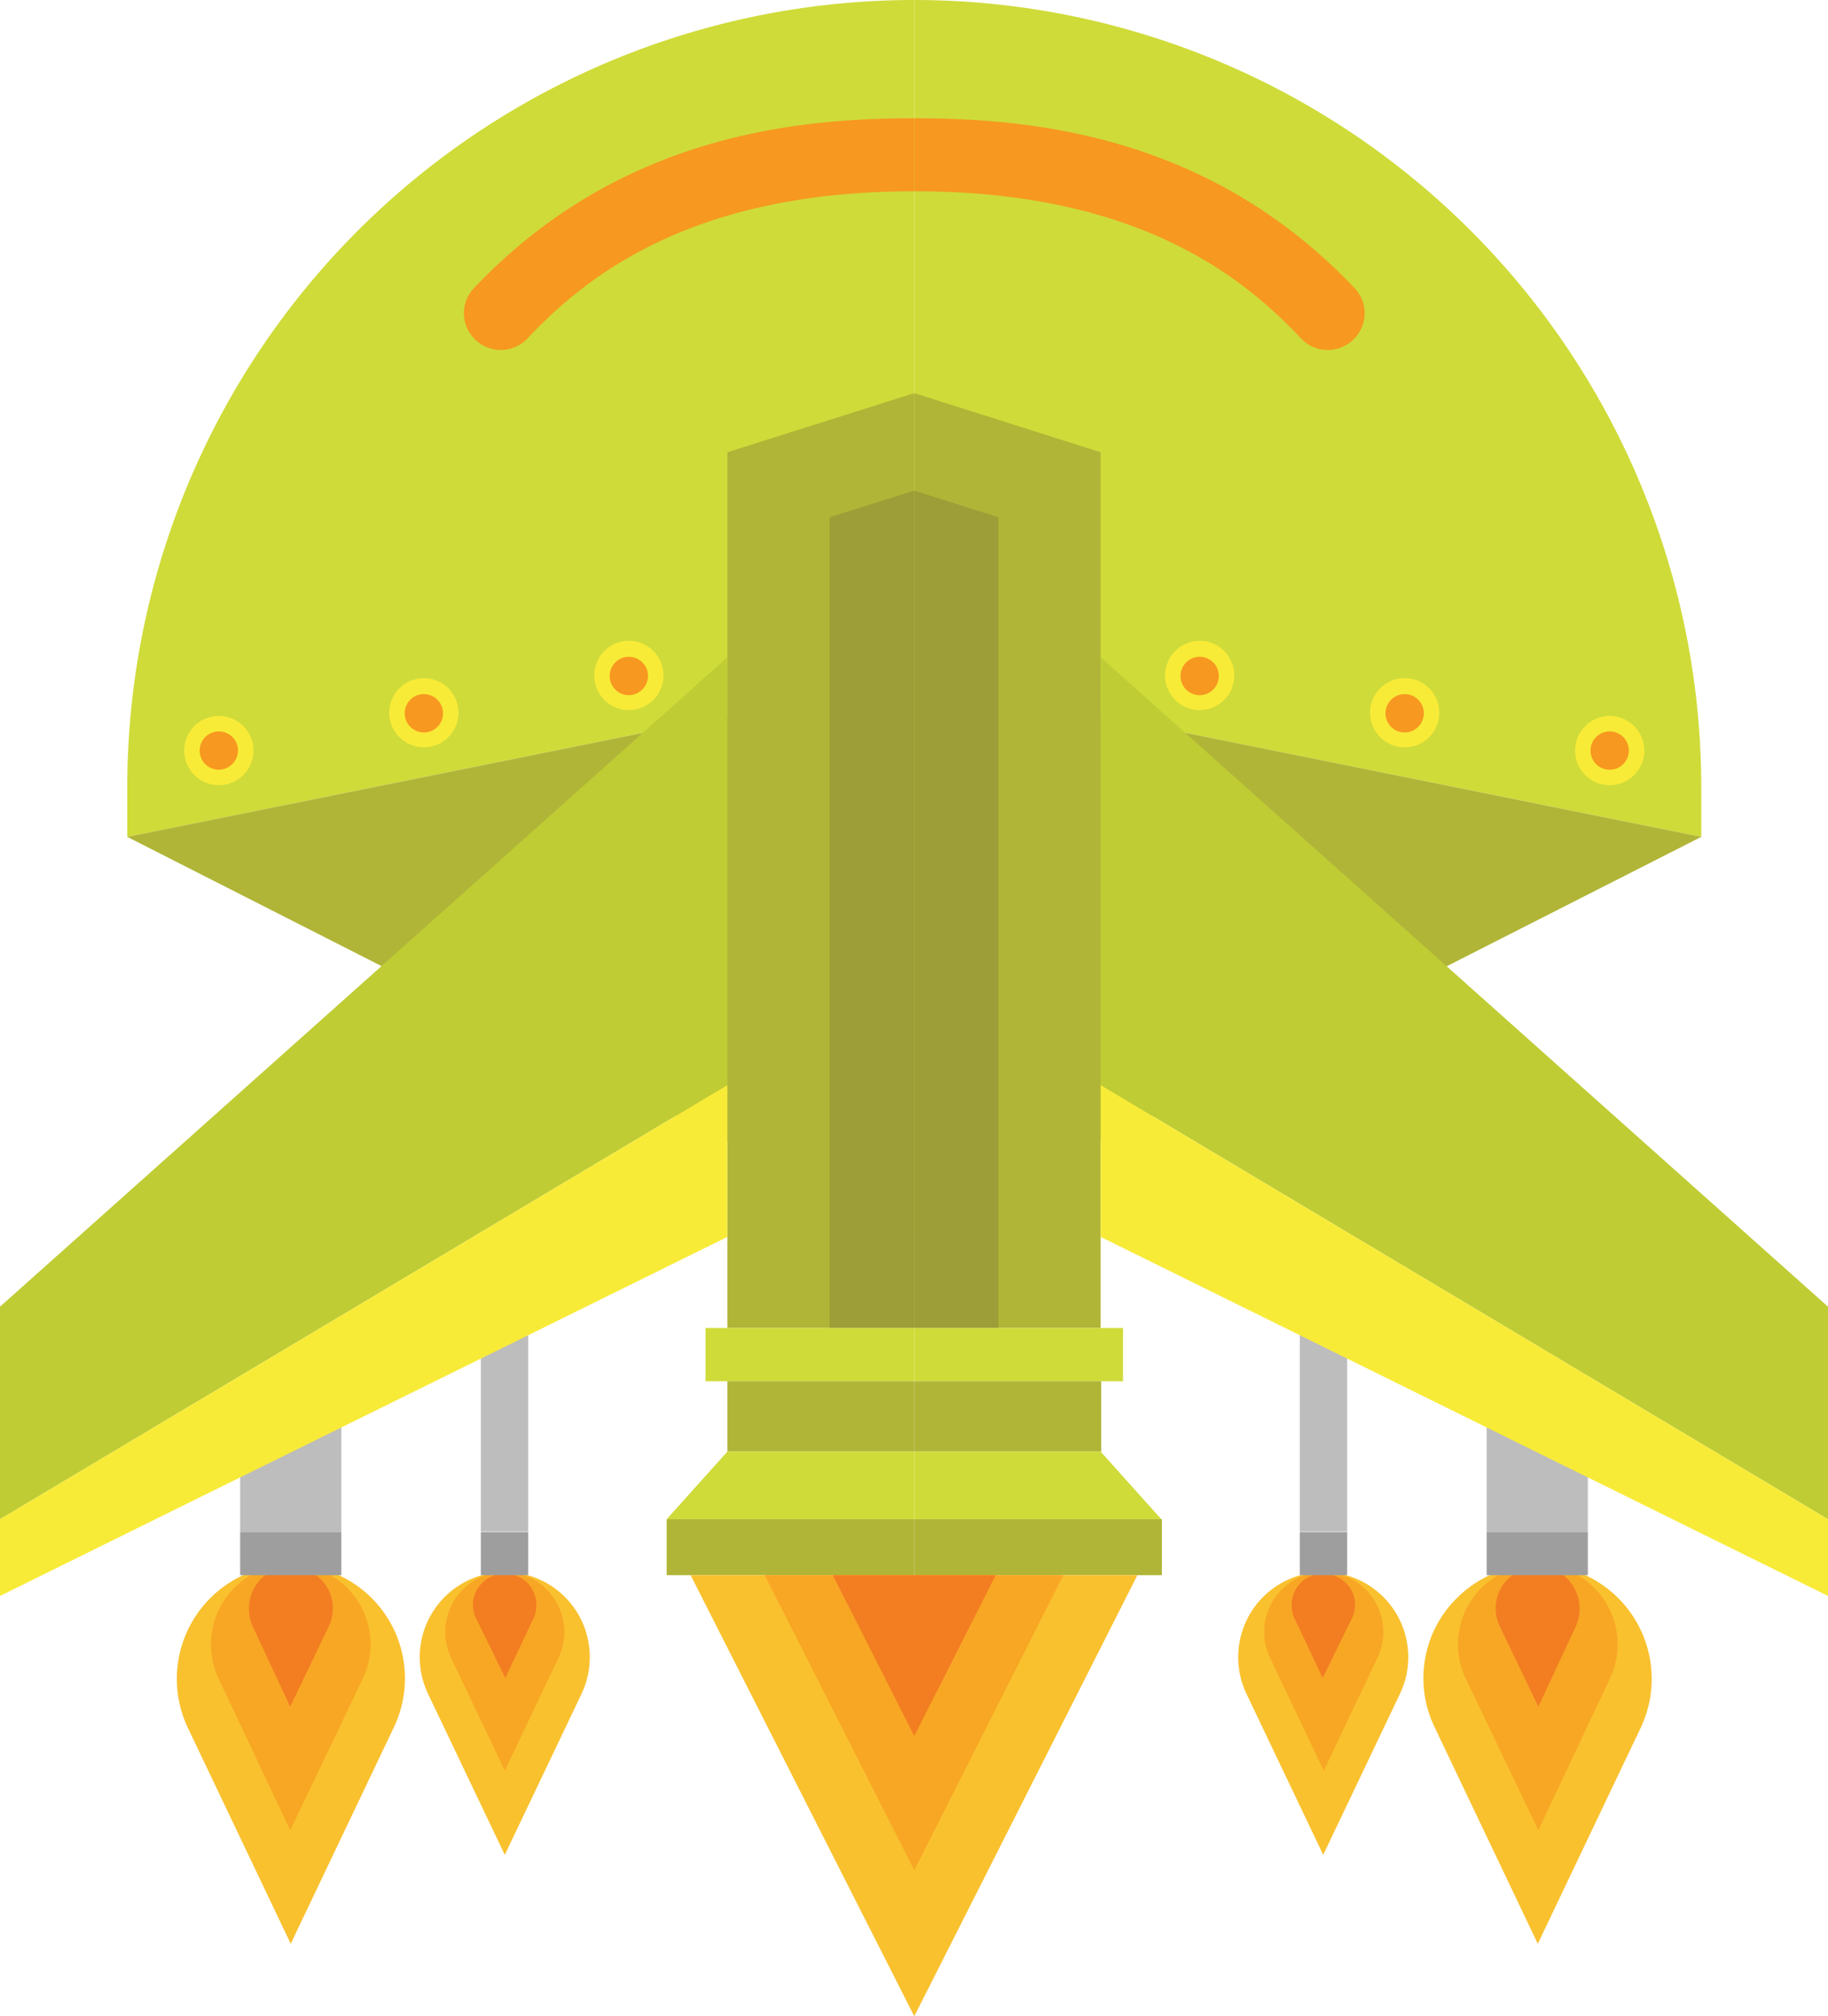 <svg xmlns="http://www.w3.org/2000/svg" viewBox="0 0 343.3 378.5"><defs><style>.a{fill:#f9c12e;}.b{fill:#f8a725;}.c{fill:#f27e21;}.d{fill:#bdbdbd;}.e{fill:#9f9e9e;}.f{fill:#cfdb39;}.g{fill:#b0b537;}.h{fill:#9d9e37;}.i{fill:#f79820;}.j{fill:#bfcc34;}.k{fill:#f8eb38;}</style></defs><path class="a" d="M69.8,300a21.439,21.439,0,0,0-34.5,24.4l19.3,40.5,19.3-40.5A21.312,21.312,0,0,0,69.8,300Z"/><path class="b" d="M41.1,315.2a14.984,14.984,0,0,1,24.1-17.1,14.942,14.942,0,0,1,2.9,17.1L54.5,343.6Z"/><path class="c" d="M47.5,305.4a8.077,8.077,0,0,1,1.5-9,7.967,7.967,0,0,1,11.2,0,7.773,7.773,0,0,1,1.5,9l-7.2,15Z"/><path class="a" d="M106.1,299.8A15.973,15.973,0,0,0,80.4,318l14.4,30.2L109.2,318A16.014,16.014,0,0,0,106.1,299.8Z"/><path class="b" d="M84.7,311.2a11.297,11.297,0,0,1,2.2-12.8,11.106,11.106,0,0,1,15.8,0,11.297,11.297,0,0,1,2.2,12.8L94.8,332.4Z"/><path class="c" d="M89.4,303.8a5.771,5.771,0,0,1,1.2-6.7,6.038,6.038,0,0,1,8.4,0,5.993,5.993,0,0,1,1.2,6.7L94.9,315Z"/><path class="a" d="M273.6,300a21.439,21.439,0,0,1,34.5,24.4l-19.3,40.5-19.3-40.5A21.152,21.152,0,0,1,273.6,300Z"/><path class="b" d="M302.3,315.2a14.984,14.984,0,0,0-24.1-17.1,14.942,14.942,0,0,0-2.9,17.1l13.6,28.4Z"/><path class="c" d="M295.9,305.4a8.076,8.076,0,0,0-1.5-9,7.967,7.967,0,0,0-11.2,0,7.773,7.773,0,0,0-1.5,9l7.2,15Z"/><path class="a" d="M237.2,299.8A15.973,15.973,0,0,1,262.9,318l-14.4,30.2L234.1,318A16.014,16.014,0,0,1,237.2,299.8Z"/><path class="b" d="M258.7,311.2a11.297,11.297,0,0,0-2.2-12.8,11.106,11.106,0,0,0-15.8,0,11.297,11.297,0,0,0-2.2,12.8l10.1,21.2Z"/><path class="c" d="M253.9,303.8a5.772,5.772,0,0,0-1.2-6.7,6.038,6.038,0,0,0-8.4,0,5.993,5.993,0,0,0-1.2,6.7l5.3,11.2Z"/><rect class="d" x="45.1" y="259.3" width="19" height="28.3"/><rect class="e" x="45.1" y="287.6" width="19" height="8.1"/><rect class="d" x="90.3" y="237.7" width="8.9" height="49.8"/><rect class="e" x="90.3" y="287.6" width="8.9" height="8.1"/><rect class="d" x="244.1" y="237.7" width="8.9" height="49.8"/><rect class="e" x="244.1" y="287.6" width="8.9" height="8.1"/><path class="f" d="M171.7,0h0A147.835,147.835,0,0,0,23.9,147.8v9.3l147.8-29.8Z"/><polygon class="g" points="23.9 157.1 171.7 232.2 171.7 127.3 23.9 157.1"/><polygon class="g" points="171.7 73.8 136.6 84.9 136.6 249.3 171.7 249.3 171.7 73.8"/><polygon class="h" points="171.7 92.1 155.8 97.1 155.8 249.3 171.7 249.3 171.7 92.1"/><path class="i" d="M171.7,22.2c-22.5,0-55.6,3.3-82.7,31.9a6.825,6.825,0,0,0,.3,9.7,6.885,6.885,0,0,0,9.7-.2c11.2-11.9,31-27.7,72.7-27.7h0V22.2Z"/><polygon class="j" points="136.6 123.4 0 245.3 0 285.2 136.6 203.7 136.6 123.4"/><polygon class="k" points="0 285.2 0 299.6 136.6 232.2 136.6 203.7 0 285.2"/><rect class="f" x="132.5" y="249.3" width="39.2" height="10"/><rect class="g" x="136.6" y="259.3" width="35.1" height="13.2"/><polygon class="f" points="136.6 272.5 125.2 285.2 171.7 285.2 171.7 272.5 136.6 272.5"/><rect class="g" x="125.2" y="285.2" width="46.5" height="10.5"/><circle class="k" cx="41.1" cy="140.9" r="6.5"/><path class="i" d="M41.1,144.5a3.6,3.6,0,1,1,3.6-3.6A3.65,3.65,0,0,1,41.1,144.5Z"/><circle class="k" cx="79.6" cy="133.8" r="6.5"/><path class="i" d="M79.6,137.5a3.6,3.6,0,1,1,3.6-3.6A3.585,3.585,0,0,1,79.6,137.5Z"/><circle class="k" cx="118.1" cy="126.8" r="6.5"/><path class="i" d="M118.1,130.5a3.6,3.6,0,1,1,3.6-3.6A3.65,3.65,0,0,1,118.1,130.5Z"/><rect class="d" x="279.2" y="259.3" width="19" height="28.3"/><rect class="e" x="279.2" y="287.6" width="19" height="8.1"/><path class="f" d="M171.7,0h0A147.835,147.835,0,0,1,319.5,147.8v9.3L171.7,127.3Z"/><polygon class="g" points="319.5 157.1 171.7 232.2 171.7 127.3 319.5 157.1"/><polygon class="g" points="171.7 73.8 206.7 84.9 206.7 249.3 171.7 249.3 171.7 73.8"/><polygon class="h" points="171.7 92.1 187.5 97.1 187.5 249.3 171.7 249.3 171.7 92.1"/><path class="i" d="M171.7,22.2c22.5,0,55.6,3.3,82.7,31.9a6.825,6.825,0,0,1-.3,9.7,6.885,6.885,0,0,1-9.7-.2c-11.2-11.9-31-27.7-72.7-27.7h0V22.2Z"/><polygon class="j" points="206.7 123.4 343.3 245.3 343.3 285.2 206.7 203.7 206.7 123.4"/><polygon class="k" points="343.3 285.2 343.3 299.6 206.7 232.2 206.7 203.7 343.3 285.2"/><rect class="f" x="171.7" y="249.3" width="39.2" height="10"/><rect class="g" x="171.7" y="259.3" width="35.1" height="13.2"/><polygon class="f" points="206.7 272.5 218.1 285.2 171.7 285.2 171.7 272.5 206.7 272.5"/><rect class="g" x="171.7" y="285.2" width="46.5" height="10.5"/><circle class="k" cx="302.3" cy="140.9" r="6.5"/><path class="i" d="M302.3,144.5a3.6,3.6,0,1,0-3.6-3.6A3.585,3.585,0,0,0,302.3,144.5Z"/><circle class="k" cx="263.8" cy="133.8" r="6.5"/><path class="i" d="M263.8,137.5a3.6,3.6,0,1,0-3.6-3.6A3.585,3.585,0,0,0,263.8,137.5Z"/><circle class="k" cx="225.3" cy="126.8" r="6.5"/><path class="i" d="M225.3,130.5a3.6,3.6,0,1,0-3.6-3.6A3.585,3.585,0,0,0,225.3,130.5Z"/><polygon class="a" points="129.7 295.7 171.7 378.5 213.6 295.7 129.7 295.7"/><polygon class="b" points="143.6 295.7 171.7 351.1 199.7 295.7 143.6 295.7"/><polygon class="c" points="156.4 295.7 171.7 325.9 187 295.7 156.4 295.7"/></svg>